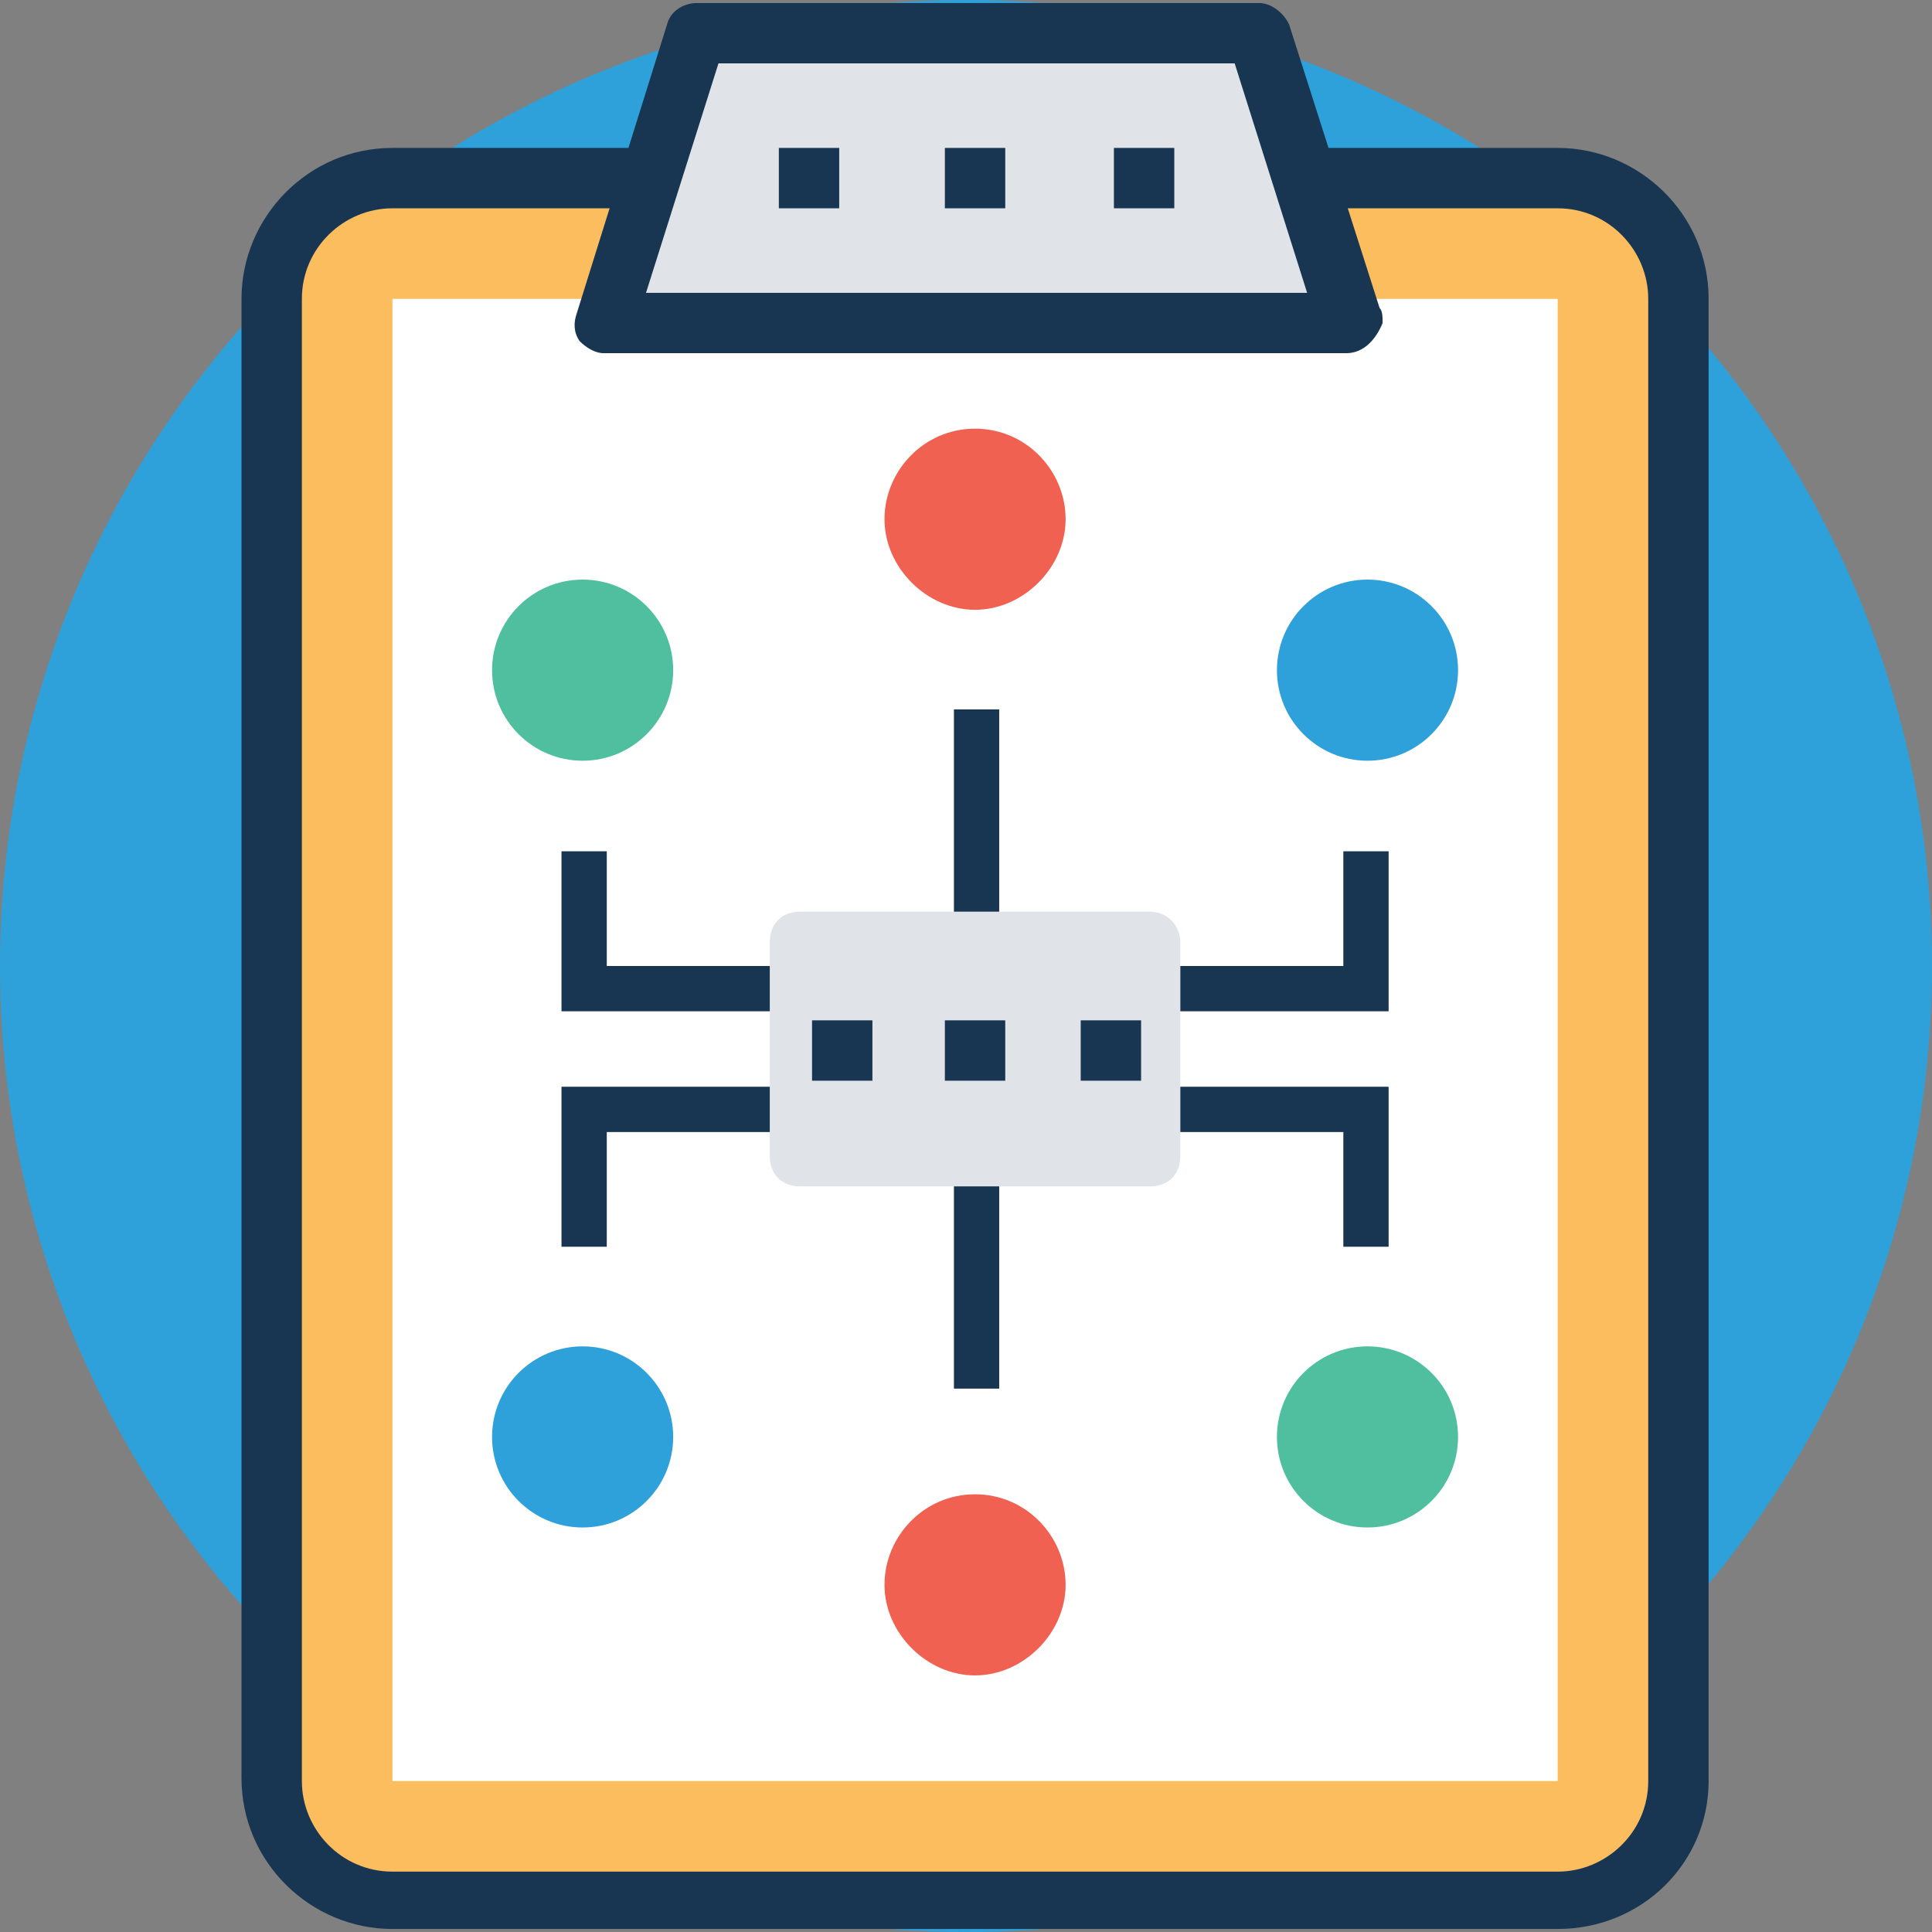 <svg xmlns="http://www.w3.org/2000/svg" xmlns:xlink="http://www.w3.org/1999/xlink" id="Capa_1" x="0" y="0" version="1.1" viewBox="0 0 504.123 504.123" xml:space="preserve" style="enable-background:new 0 0 504.123 504.123"><rect x="0" y="0" width="504.123" height="504.123" fill="#808080" stroke="none"/><circle style="fill:#2ea0da" cx="252.062" cy="252.062" r="252.062"/><path style="fill:#fbbd5e" d="M406.449,46.474H102.4c-17.329,0-31.508,14.178-31.508,31.508v386.757	c0,17.329,14.178,31.508,31.508,31.508h304.049c17.329,0,31.508-14.178,31.508-31.508V77.982	C437.957,60.652,423.778,46.474,406.449,46.474z"/><path style="fill:#183651" d="M406.449,503.335H102.4c-21.268,0-39.385-17.329-39.385-39.385V77.982	c0-21.268,17.329-39.385,39.385-39.385h304.049c21.268,0,39.385,17.329,39.385,39.385v386.757	C445.834,486.006,428.505,503.335,406.449,503.335z M102.4,54.351c-12.603,0-23.631,10.24-23.631,23.631v386.757	c0,12.603,10.24,23.631,23.631,23.631h304.049c12.603,0,23.631-10.24,23.631-23.631V77.982c0-12.603-10.24-23.631-23.631-23.631	C406.449,54.351,102.4,54.351,102.4,54.351z"/><rect style="fill:#fff" width="304.049" height="386.757" x="102.4" y="77.982"/><polygon style="fill:#e0e4e8" points="351.311 84.283 157.538 84.283 181.957 8.665 327.68 8.665"/><path style="fill:#183651" d="M351.311,92.16L351.311,92.16H157.538c-2.363,0-4.726-1.575-6.302-3.151	c-1.575-2.363-1.575-4.726-0.788-7.089L174.08,6.302c0.788-3.151,3.938-5.514,7.877-5.514h146.511c3.151,0,6.302,2.363,7.877,5.514	l23.631,74.043c0.788,0.788,0.788,2.363,0.788,3.938C359.188,88.222,356.037,92.16,351.311,92.16z M168.566,76.406h172.505	l-18.905-59.865H187.471L168.566,76.406z"/><circle style="fill:#4fbf9f" cx="152.025" cy="174.868" r="23.631"/><circle style="fill:#2ea0da" cx="356.825" cy="174.868" r="23.631"/><path style="fill:#f06151" d="M254.425,111.852c-13.391,0-23.631,11.028-23.631,23.631c0,12.603,11.028,23.631,23.631,23.631	c12.603,0,23.631-11.028,23.631-23.631C278.055,122.88,267.815,111.852,254.425,111.852z"/><circle style="fill:#4fbf9f" cx="356.825" cy="374.942" r="23.631"/><circle style="fill:#2ea0da" cx="152.025" cy="374.942" r="23.631"/><path style="fill:#f06151" d="M254.425,389.908c-13.391,0-23.631,11.028-23.631,23.631c0,12.603,11.028,23.631,23.631,23.631	c12.603,0,23.631-11.028,23.631-23.631C278.055,400.935,267.815,389.908,254.425,389.908z"/><path style="fill:#e0e4e8" d="M300.111,237.883h-91.372c-4.726,0-7.877,3.151-7.877,7.877v55.926c0,4.726,3.151,7.877,7.877,7.877	h91.372c4.726,0,7.877-3.151,7.877-7.877V245.76C307.988,241.822,304.837,237.883,300.111,237.883z"/><g><polygon style="fill:#183651" points="350.523 222.129 350.523 252.062 307.988 252.062 307.988 263.877 362.338 263.877 362.338 222.129"/><polygon style="fill:#183651" points="307.988 295.385 350.523 295.385 350.523 325.317 362.338 325.317 362.338 283.569 307.988 283.569"/><polygon style="fill:#183651" points="158.326 222.129 146.511 222.129 146.511 263.877 200.862 263.877 200.862 252.062 158.326 252.062"/><polygon style="fill:#183651" points="146.511 325.317 158.326 325.317 158.326 295.385 200.862 295.385 200.862 283.569 146.511 283.569"/><rect style="fill:#183651" width="11.815" height="52.775" x="248.911" y="309.563"/><rect style="fill:#183651" width="11.815" height="52.775" x="248.911" y="185.108"/><rect style="fill:#183651" width="15.754" height="15.754" x="203.225" y="38.597"/><rect style="fill:#183651" width="15.754" height="15.754" x="246.548" y="38.597"/><rect style="fill:#183651" width="15.754" height="15.754" x="290.658" y="38.597"/><rect style="fill:#183651" width="15.754" height="15.754" x="211.889" y="266.24"/><rect style="fill:#183651" width="15.754" height="15.754" x="246.548" y="266.24"/><rect style="fill:#183651" width="15.754" height="15.754" x="281.994" y="266.24"/></g></svg>